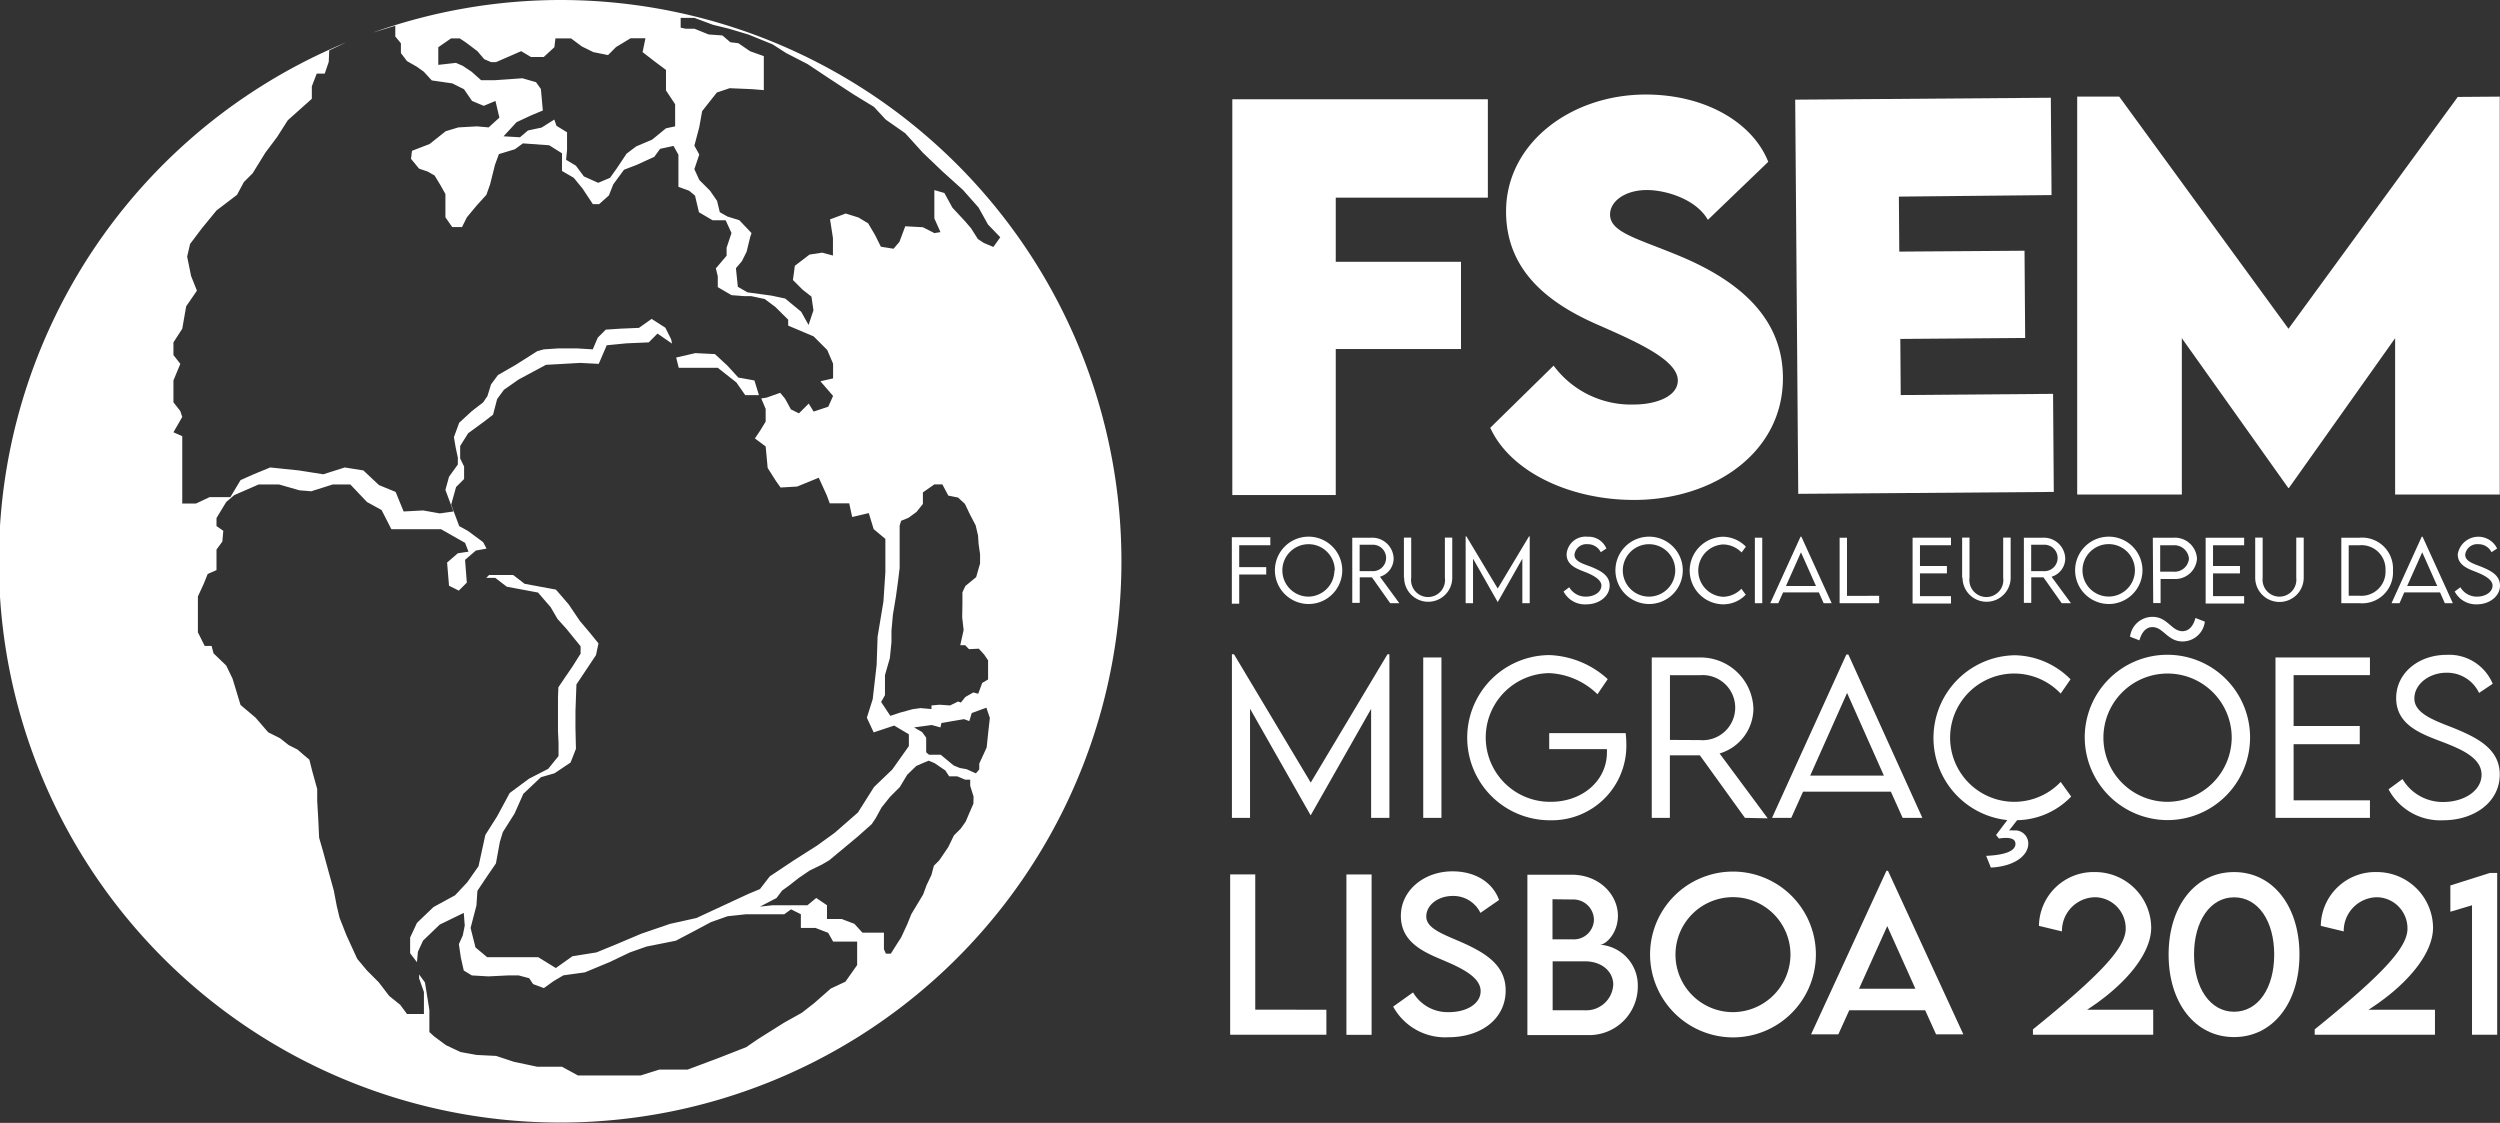 <svg xmlns="http://www.w3.org/2000/svg" viewBox="0 0 311.79 140.04"><rect x="0" y="0" width="311.79" height="140.04" fill="#333333" stroke="none"/><defs><style>.cls-1{fill:#fff;}</style></defs><g id="Layer_2" data-name="Layer 2"><g id="Layer_1-2" data-name="Layer 1"><g id="Slogam"><g id="Lisboa_2021" data-name="Lisboa 2021"><path class="cls-1" d="M165.42,125.93v3.12h-12v-20h3.13v16.87Z"/><path class="cls-1" d="M167.92,109.06h3.14v20h-3.14Z"/><path class="cls-1" d="M173.75,125.54l2.48-1.77a5,5,0,0,0,4.48,2.46c2.25,0,3.95-1.08,3.95-2.61,0-1.85-2.63-3-5-4s-4.95-2.26-4.95-5.4,2.85-5.55,6.44-5.55c2.86,0,5,1.37,5.81,3.57l-2.33,1.61a3.74,3.74,0,0,0-3.45-2.11c-1.84,0-3.3,1.14-3.3,2.56s1.85,2.12,4.28,3.16c3.16,1.39,5.62,2.92,5.62,6.07,0,3.55-3.08,5.83-7.14,5.83A7.38,7.38,0,0,1,173.75,125.54Z"/><path class="cls-1" d="M204.26,123a6.06,6.06,0,0,1-6.29,6.09h-7.48v-20H196c3.45,0,5.78,2.48,5.78,5.13,0,2.16-1.5,3.6-2.24,3.6A5.08,5.08,0,0,1,204.26,123Zm-10.64-10.85v5h2.48a2.51,2.51,0,0,0,2.69-2.48,2.57,2.57,0,0,0-2.65-2.49Zm7.58,10.64c0-1.51-1.29-2.9-3.56-2.9h-4V126h4.07A3.37,3.37,0,0,0,201.2,122.75Z"/><path class="cls-1" d="M205.79,119.08a10.34,10.34,0,1,1,10.32,10.3A10.37,10.37,0,0,1,205.79,119.08Zm17.51,0a7.17,7.17,0,1,0-7.19,7.15A7.21,7.21,0,0,0,223.3,119.05Z"/><path class="cls-1" d="M240.1,126h-9.47l-1.36,3h-3.4l9.4-20.4h.19l9.4,20.4h-3.4Zm-1.22-2.69-3.51-7.81-3.52,7.81Z"/><path class="cls-1" d="M268.54,125.93v3.12h-15v-.67c8.22-6.66,11.57-10.12,11.57-12.55a3.88,3.88,0,0,0-3.75-3.93,4.19,4.19,0,0,0-4.2,4.26l-2.87-.69a6.81,6.81,0,0,1,7-6.71,7,7,0,0,1,7,6.91c0,3.46-3.52,7.37-8,10.26Z"/><path class="cls-1" d="M270.46,119.05c0-6,3.3-10.29,8.16-10.29s8.16,4.27,8.16,10.29-3.3,10.29-8.16,10.29S270.46,125.07,270.46,119.05Zm13.17,0c0-4.18-2-7.14-5-7.14s-5,3-5,7.14,2,7.13,5,7.13S283.63,123.22,283.63,119.05Z"/><path class="cls-1" d="M303.68,125.93v3.12h-15v-.67c8.22-6.66,11.57-10.12,11.57-12.55a3.88,3.88,0,0,0-3.74-3.93,4.2,4.2,0,0,0-4.21,4.26l-2.86-.69a6.8,6.8,0,0,1,7-6.71,7,7,0,0,1,7,6.91c0,3.46-3.52,7.37-8.05,10.26Z"/><path class="cls-1" d="M311.44,108.87v20.18H308.3V112.9l-2.7.81v-3.28l4.92-1.56Z"/></g><g id="Migrações"><path class="cls-1" d="M173.28,81.6V102H171V88.41l-7.54,13.28h0l-7.56-13.3V102h-2.26V81.6h.26l9.57,16,9.57-16Z"/><path class="cls-1" d="M177.5,82h2.27V102H177.5Z"/><path class="cls-1" d="M202.83,92.83a9.29,9.29,0,0,1-9.5,9.47,10.3,10.3,0,1,1-.09-20.6,11.41,11.41,0,0,1,7.27,3l-1.28,1.88a9.21,9.21,0,0,0-6-2.63,8,8,0,1,0,.18,16.05c3.93,0,7-2.63,7-6.17,0-.15,0-.29,0-.4h-7.2v-2h9.54C202.78,91.72,202.83,92.26,202.83,92.83Z"/><path class="cls-1" d="M217.62,102,212,94.2h-3.74V102H206V82h5.92a6.59,6.59,0,0,1,6.76,6.39,5.88,5.88,0,0,1-4.22,5.58l6,8.09ZM212,92.3a4.06,4.06,0,1,0,0-8.09h-3.73v8.07Z"/><path class="cls-1" d="M235.82,98.73H224.87L223.4,102H221l9.27-20.37h.25L239.75,102h-2.46Zm-.87-2-4.59-10.31-4.6,10.31Z"/><path class="cls-1" d="M251.57,102.29l-1,1.28a4,4,0,0,1,.58,0,1.64,1.64,0,0,1,1.81,1.63c0,1.56-1.83,2.87-4.67,3l-.58-1.46c2.53-.12,3.65-.67,3.65-1.49,0-.45-.32-.75-1.2-.75a5.73,5.73,0,0,0-.86.08l-.36-.44,1.4-1.86a10.31,10.31,0,0,1,1-20.56,10.06,10.06,0,0,1,6.89,3L257,86.5A8,8,0,0,0,251.33,84,8,8,0,1,0,257,97.52l1.31,1.82A9.54,9.54,0,0,1,251.57,102.29Z"/><path class="cls-1" d="M260,92a10.31,10.31,0,1,1,10.29,10.28A10.35,10.35,0,0,1,260,92Zm18.33,0a8,8,0,1,0-8,8A8.06,8.06,0,0,0,278.33,92ZM265.65,79.41a2.82,2.82,0,0,1,2.8-2.48c1.87,0,2.37,1.79,3.74,1.79.79,0,1.35-.63,1.62-1.65l1.17.46A2.8,2.8,0,0,1,272.19,80c-1.86,0-2.39-1.79-3.75-1.79-.79,0-1.34.63-1.62,1.65Z"/><path class="cls-1" d="M286.05,84.2v6.34h8.25v2.27h-8.25v7h9.52V102H283.79V82h11.78V84.2Z"/><path class="cls-1" d="M297.89,98.44l1.74-1.28a5.81,5.81,0,0,0,5.09,2.86c2.62,0,4.77-1.42,4.77-3.4,0-2.25-2.88-3.33-5.44-4.3s-5.21-2.16-5.21-5.26,2.77-5.39,6.29-5.39a5.88,5.88,0,0,1,5.75,3.61l-1.7,1.14a4.41,4.41,0,0,0-4.07-2.52c-2.15,0-4,1.42-4,3.21s2.21,2.65,4.79,3.64c3,1.22,5.86,2.62,5.86,5.84,0,3.46-3.19,5.71-7.05,5.71A7.3,7.3,0,0,1,297.89,98.44Z"/></g><g id="Forum"><path class="cls-1" d="M154.55,68v2.73h3.37v.92h-3.37v3.64h-.92V67h4.8V68Z"/><path class="cls-1" d="M159,71.15a4.2,4.2,0,1,1,4.19,4.18A4.21,4.21,0,0,1,159,71.15Zm7.47,0a3.27,3.27,0,1,0-3.28,3.26A3.28,3.28,0,0,0,166.42,71.14Z"/><path class="cls-1" d="M173.38,75.23,171.1,72h-1.52v3.19h-.93V67.06h2.41a2.67,2.67,0,0,1,2.75,2.6,2.39,2.39,0,0,1-1.71,2.27l2.42,3.3Zm-2.29-4a1.65,1.65,0,1,0,0-3.29h-1.52v3.29Z"/><path class="cls-1" d="M175.09,72.05v-5H176v5a2.12,2.12,0,1,0,4.2,0v-5h.92v5a3,3,0,1,1-6,0Z"/><path class="cls-1" d="M190.78,66.9v8.33h-.92V69.68l-3.07,5.41h0l-3.08-5.42v5.56h-.92V66.9h.1l3.9,6.5,3.9-6.5Z"/><path class="cls-1" d="M195,73.77l.71-.53a2.36,2.36,0,0,0,2.07,1.17c1.07,0,1.94-.58,1.94-1.38s-1.17-1.36-2.21-1.76-2.13-.88-2.13-2.14A2.36,2.36,0,0,1,198,66.94a2.39,2.39,0,0,1,2.34,1.47l-.7.46a1.79,1.79,0,0,0-1.65-1,1.5,1.5,0,0,0-1.63,1.31c0,.79.9,1.08,2,1.48,1.23.5,2.39,1.07,2.39,2.38s-1.31,2.33-2.88,2.33A3,3,0,0,1,195,73.77Z"/><path class="cls-1" d="M201.47,71.15a4.2,4.2,0,1,1,4.19,4.18A4.21,4.21,0,0,1,201.47,71.15Zm7.46,0a3.27,3.27,0,1,0-3.27,3.26A3.28,3.28,0,0,0,208.93,71.14Z"/><path class="cls-1" d="M210.73,71.15a4.24,4.24,0,0,1,4.2-4.21,4.07,4.07,0,0,1,2.81,1.24l-.54.72a3.28,3.28,0,0,0-2.31-1,3.27,3.27,0,0,0,0,6.53,3.26,3.26,0,0,0,2.29-1l.54.74a3.88,3.88,0,0,1-2.81,1.2A4.22,4.22,0,0,1,210.73,71.15Z"/><path class="cls-1" d="M218.86,67.06h.92v8.17h-.92Z"/><path class="cls-1" d="M226.84,73.88h-4.46l-.6,1.35h-1l3.78-8.3h.1l3.78,8.3h-1Zm-.36-.8-1.87-4.2-1.87,4.2Z"/><path class="cls-1" d="M234.36,74.31v.92h-4.93V67.06h.92v7.25Z"/><path class="cls-1" d="M239.45,68v2.59h3.36v.92h-3.36v2.84h3.87v.92h-4.79V67.06h4.79V68Z"/><path class="cls-1" d="M244.71,72.05v-5h.92v5a2.12,2.12,0,1,0,4.2,0v-5h.93v5a3,3,0,1,1-6,0Z"/><path class="cls-1" d="M257.13,75.23,254.85,72h-1.52v3.19h-.92V67.06h2.41a2.67,2.67,0,0,1,2.75,2.6,2.39,2.39,0,0,1-1.71,2.27l2.42,3.3Zm-2.29-4a1.65,1.65,0,1,0,0-3.29h-1.52v3.29Z"/><path class="cls-1" d="M258.8,71.15A4.2,4.2,0,1,1,263,75.33,4.21,4.21,0,0,1,258.8,71.15Zm7.46,0A3.27,3.27,0,1,0,263,74.4,3.28,3.28,0,0,0,266.26,71.14Z"/><path class="cls-1" d="M268.49,67.06h2.59A2.76,2.76,0,0,1,274,69.69a2.72,2.72,0,0,1-2.87,2.52h-1.67v3h-.92ZM273,69.68A1.84,1.84,0,0,0,271.08,68h-1.67V71.3h1.67A1.8,1.8,0,0,0,273,69.68Z"/><path class="cls-1" d="M276,68v2.59h3.36v.92H276v2.84h3.88v.92h-4.8V67.06h4.8V68Z"/><path class="cls-1" d="M281.26,72.05v-5h.93v5a2.11,2.11,0,1,0,4.19,0v-5h.93v5a3,3,0,1,1-6.05,0Z"/><path class="cls-1" d="M298.44,71.15a3.85,3.85,0,0,1-4.17,4.08H292V67.06h2.27A3.86,3.86,0,0,1,298.44,71.15Zm-.93,0A3,3,0,0,0,294.27,68h-1.35V74.3h1.37A3,3,0,0,0,297.51,71.15Z"/><path class="cls-1" d="M304.31,73.88h-4.46l-.59,1.35h-1l3.77-8.3h.1l3.78,8.3h-1Zm-.35-.8-1.87-4.2-1.88,4.2Z"/><path class="cls-1" d="M306.14,73.77l.71-.53a2.36,2.36,0,0,0,2.07,1.17c1.07,0,1.94-.58,1.94-1.38s-1.17-1.36-2.21-1.76-2.13-.88-2.13-2.14a2.6,2.6,0,0,1,4.91-.72l-.7.46a1.79,1.79,0,0,0-1.65-1,1.5,1.5,0,0,0-1.63,1.31c0,.79.9,1.08,1.95,1.48,1.23.5,2.39,1.07,2.39,2.38s-1.3,2.33-2.87,2.33A3,3,0,0,1,306.14,73.77Z"/></g><g id="M"><path class="cls-1" d="M311.76,12.05V61.68H298.71V42.18L285.47,60.85h-.09L272.11,42.18v19.5H259.06V12.05h5.24L285.41,41l21.11-28.91Z"/></g><g id="E"><path class="cls-1" d="M236.82,24.52l.05,6.86,15.62-.11.08,10.88L237,42.27l.05,7,19-.15.09,12.23-31.87.24-.38-49.16,31.88-.24.09,12.14Z"/></g><g id="S"><path class="cls-1" d="M185.86,53.35l7.9-7.75a12,12,0,0,0,10,4.85c2.77,0,5.49-1,5.49-3,0-2.53-5-4.76-9.85-6.89-6.23-2.69-11.57-6.77-11.57-14.19,0-8.51,8.09-14.58,17.42-14.58,7.5,0,13.36,3.54,15.28,8.39L213,27.42c-1.47-2.59-5.25-3.72-7.6-3.72-2.68,0-4.6,1.37-4.6,3.05,0,2.26,3.47,3,8.78,5.22,7.69,3.23,12.78,7.93,12.78,15.19,0,9.36-8.72,15.19-18.57,15.19C195.69,62.35,188.33,58.78,185.86,53.35Z"/></g><g id="F"><path class="cls-1" d="M166.59,24.65v8h15.62V43.53H166.59V61.74h-12.9V12.38h31.87V24.65Z"/></g></g><path class="cls-1" d="M70,0A69.81,69.81,0,0,0,46.48,4.07l2.82-.86V4.55l.7.85V6.62l.76,1L52,8.33l.85.61,1,1.09,2.56.37,1.46.73,1,1.46,1.46.61,1.46-.61.49,2.08-1.34,1.22-1.46-.13-2.32.13-1.58.48-2,1.59-2.2.85-.12,1,1,1.22,1.09.37.85.49.74,1.22.61,1.09V27.1l.85,1.22h1.22l.61-1.22,1.22-1.47,1.21-1.33L61.12,23l.61-2.44.49-1.34,2-.61,1-.73,3.28.24,1.59,1v2.2l1.46.85,1.1,1.34,1.29,1.95h.78l1.22-1.09L76.48,23l1.34-1.83,1.59-.61,2.19-1,.73-1L84,18.2l.61,1.1v4l1.34.49.73.61.49,2.07,1.7,1H90.5l.73,1.59-.61,1.83v1l-1.34,1.58.24,1v1.34l1.71,1,1.58.12h.86l1.7.36,1.34,1,1.59,1.58v.74l3.17,1.34,1.7,1.7.73,1.71v1.83l-1.58.36,1.58,1.83-.6,1.34-1.83.61-.61-1-1.22,1.22-1-.49-.73-1.34-.61-.73-1.7.6-.66.1L95.49,51v1.58l-.67,1.1-.67,1,1.34,1,.25,2.68,1,1.58.61.86,2.07-.12,2.69-1.1,1,2.19.37,1h2.43l.37,1.71,2.07-.49.61,2,1.46,1.22v4.14l-.24,3.66-.73,4.39-.12,3.53-.49,4.27-.73,2.31.85,1.83,2.56-.85,1.83,1.09v1.47l-2.07,2.92L109,98.16l-2,3.17-2.92,2.55-2.2,1.59L99,107.3l-3,2-1.22,1.58-1.46.61-6.46,3-3.29.73L80,116.44l-3.17,1.34-2.44,1-3,.48-2.07,1.47-2.19-1.35H60.76l-1.46-1.22-.61-2.43.73-2.8.12-1.83,1.22-1.83,1.09-1.59.49-2.68.37-1.22,1.46-2.31L65.27,99l2.19-2.07,1.7-.49,2-1.34.67-1.71-.06-2.56V88.65l.12-3.29,2.44-3.66.31-1.46-1.08-1.33-1.25-1.48-1.39-2.06-1.59-1.84-3.9-.72L64,71.71H61l-.36.36h1.13l1.43,1.1,3.9.73,1.58,1.83.85,1.46,1.1,1.22,1.78,2.19v.92l-1,1.59-1,1.46-.77,1.15-.05,1.22,0,1.47,0,2.8.07,1.46v1.62l-1.29,1.6-2.38,1.22L63.57,98.9,62,101.81l-1.47,2.32-.85,3.9-1.4,2-1.53,1.63-2.68,1.46L52,115.1l-.85,1.83v1.95L52,120l.12-1.3.64-1.39,2.08-2,3-1.46.12,1.58-.24,1.22-.49,1.1.25,1.7.36,1.59,1,.61,2.07.12,2.44-.12h1.34L66,122l.48.73,1.35.5,1.2-.86,1.23-.73,2.68-.37L76,120l2.56-1.22,2.07-.73,3.66-.73,2.32-1.22L88.67,115l2.07-.73,2.32-.25h4.75l.85-.61,1.22.61v1.71h1.83l1.58.61.61,1.09h3v2.93l-1.46,2.07-1.83.86-2.07,1.82L100,126.31l-2.19,1.22-3.29,2.07-1.46,1-3.42,1.34-3.9,1.46H82.21l-2.32.73h-7.8l-2-1.09H67l-2.92-.62-2.2-.73-2.43-.12-2-.36-1.83-.86-1.47-1.09-.6-.55v-2.75L53,122.53l-.73-1v.49l.6,1.7v2.74H50.76l-.85-1.15-1.37-1.1-1.31-1.71-1.46-1.46-1.22-1.46-1.34-2.93-.86-2.19L42,113l-.37-1.94-.61-2.2-.73-2.68-.49-1.7-.12-2.56-.12-2V98.4l-.61-2.2-.37-1.46-.73-.61-.73-.64L36,92.92l-1.09-.86-1.46-.73L31.87,89.5,30,87.92,29,84.63,28.21,83l-1.58-1.52-.24-.92h-.86l-.85-1.7V74.39l.73-1.58.49-1.22L27,71.1V68.54l.73-1,.12-1.34L27,65.61v-1l1.21-2,1-.86,3.05-1.33H34.8l2.55.73,1.47.12,2.68-.85h2.19l2.08,2.19,1.82,1L48.81,66H55l3,1.7.43,1.1L57.1,69l-1.34,1.16L56,73.05l1.22.61,1-1h0L58,69.82l1.35-1.16,1.33-.24-.42-.8-1.89-1.4-1.1-.61-1-2.68.61-2.19,1-1V58.18l-.49-1V55.62l1-1.59,2-1.46,1.1-.85L62,49.77l.85-1.16,1.83-1.28,3.41-1.83,4.27-.24,2.31.12,1-2.32,2.44-.24,2.8-.12L82,41.6l1.81,1.25-.1-.52-.73-1.46-1.71-1.1-1.58,1.12-2.32.1-1.82.12-1,1-.32.75-.3.71-2-.12H69.65l-1.82.12L67,43.8l-2.68,1.7L62.1,46.78l-.86,1.16-.45,1.46-.54.79-1.39,1.07-1.59,1.46-.66,1.8.22,1.29.27,1.27v.85L56,59.46l-.45,1.64,1,2.69-1.7.24-2.08-.37-2.43.13-1-2.44-2.07-.85-1.95-1.83L43,58.3l-2.68.85-3.05-.48L33.7,58.3l-2.07.85L30,59.88,28.73,62H26.14l-1.7.8H22.73V54.4l-1.1-.49L22.73,52l-.24-.73-.86-1.1V47.45l.86-2.07-.86-1.1V42.7L22.73,41l.49-2.8,1.34-1.95-.73-1.83L23.34,32l.37-1.58,1.47-1.95L27,26.25l2.56-1.95.85-1.59,1.1-1.1,1.58-2.56,1.46-1.95L35.89,15l3-2.68V10.77l.61-1.59h1L41,7.72l.06-1.44,2.13-1A70,70,0,1,0,70,0ZM84.2,15.76,83.06,16l-1.72,1.41-2,.85-1.2.91L76.92,21l-.84,1.18-1.48.62L72.82,22l-1-1.34-1.22-.73.12-1.22V16.5l-1.32-.81-.27-.78-1.58,1-1.7.36-1,.85L62.8,17l1.62-1.76,1.82-.85,1.46-.61-.24-2.68-.61-.85-1.7-.49-1.65.12L61.73,10H60L58.81,8.94l-1.1-.73-.85-.37-2.2.25V5.89l1.59-1.1h1.09l.74.49,1.46,1.1.85,1,.86.37h.61L65,6.38l1.22.73h1.59l1.33-1.22.13-1.1h1.95l1.34,1L74,6.5l1.83.37,1-1,1.82-1.1H80.5L80.14,6.5l1.58,1.22,1.34,1v2.56L84.2,13Zm28,73.13-1.16.39-1.15-1.73.48-.85V84.2l.61-2.12.2-2V78.66l.18-2,.38-2.28.26-1.9.2-1.64V65.55l.19-.6.91-.37,1-.73.8-1V61.41l1.43-1h1l.74,1.4,1.21.24.86.79.61,1.28.73,1.4.3,1.28.06,1,.19,1.32v1.16l-.49,1.7-1.34,1.1-.37.79v1.47L120,77l.18,1.58-.42,1.89h.61l.48.49,1.22-.06.67.73.49.73v2.38l-.73.43L122,86.52l-.61-.16-1,.57-.55.69-.35-.13-1,.49-1.32-.09-1,.09v.45l-1.36-.12-1,.14Zm9.2,11.34-.48,1.1-.49,1.15-.61.86-.85.85-.71,1.46-1.12,1.65-.67.67-.31,1.16-.61,1.28-.42,1.15L113.66,114l-.49,1.22-.79,1.71-.55.85-.73,1.16h-.61l-.25-.55v-2.07h-2.68l-1-1.1-1-.38-.59-.23h-1.83V112.9l-1.34-.91-1.1.91H96.35l-1.57.17L96.84,112l.71-.94.81-.58,1.28-1,1.34-.91,1.52-.74.92-.54,2.13-1.77,1.46-1.22,1.71-1.52.49-.73.73-1.34L111,99.38l1.22-1.22.92-1.53,1.13-1.1.82-.36.73-.3.73.3,1.34.91.49.74h1l1,.42H121V98l.42,1.34Zm1.86-9-.21,2-.92,2v.73l-.42.49-1.17-.52-.84-.15-.76-.31-1.62-1.34h-1.46l-.35-.3V92l-.51-.7-1-.58,2.2-.3,1.09.3.12-.55,2.81-.48.67.24.3-1,1.83-.67.43,1.28Zm-.58-60.94-.73-.49-.85-1.34-.73-.85-1.59-1.71-1-1.83-1.25-.36v3.53l.76,1.71-.76.12-1.43-.73-2.2-.12-.73,1.95-.73.85-1.58-.25-.73-1.46-.86-1.46-1.22-.73-1.58-.49-1.95.73.36,2.32v2.19l-1.34-.36-1.58.24-1.83,1.4-.24,1.77,1.22,1.22,1.09.85.25,1.71-.61,1.83-.92-1.65-2-1.65-1.7-.36-3-.41-1.2-.69-.24-2.32.75-.88.59-1.19.44-1.82.17-.49L92.2,27.46,90.71,27l-.94-.54-.34-1.41-.88-1.27-1.34-1.34-.61-1.34.61-1.83-.61-1.1.61-2.31.36-2,1.83-2.32L91,11l2.8.12,1.46.12V7l-1.71-.61-1.46-1-1-.12-1-.85-1.7-.12L86.6,3.58H85.5l-.61-.13V2.23H86.6l2.31.86,2,.49,2.44.73,3,1.22,1.7,1.09L100.73,8l2.57,1.71,3.16,2.07L109,13.33l1.46,1.58,2.44,1.71,2.2,2.43,2.43,2.32,2.57,2.32,1.94,2.19L123.22,28l1.53,1.59-.86,1.21Z"/><path class="cls-1" d="M45.4,4.46l.73-.27Z"/><polygon class="cls-1" points="89.52 45.87 91.84 47.7 92.94 49.28 94.65 49.28 94.09 47.45 92.08 47.09 90.74 45.62 89.16 44.16 86.72 44.04 84.33 44.59 84.65 45.87 87.45 45.87 89.52 45.87"/></g></g></svg>